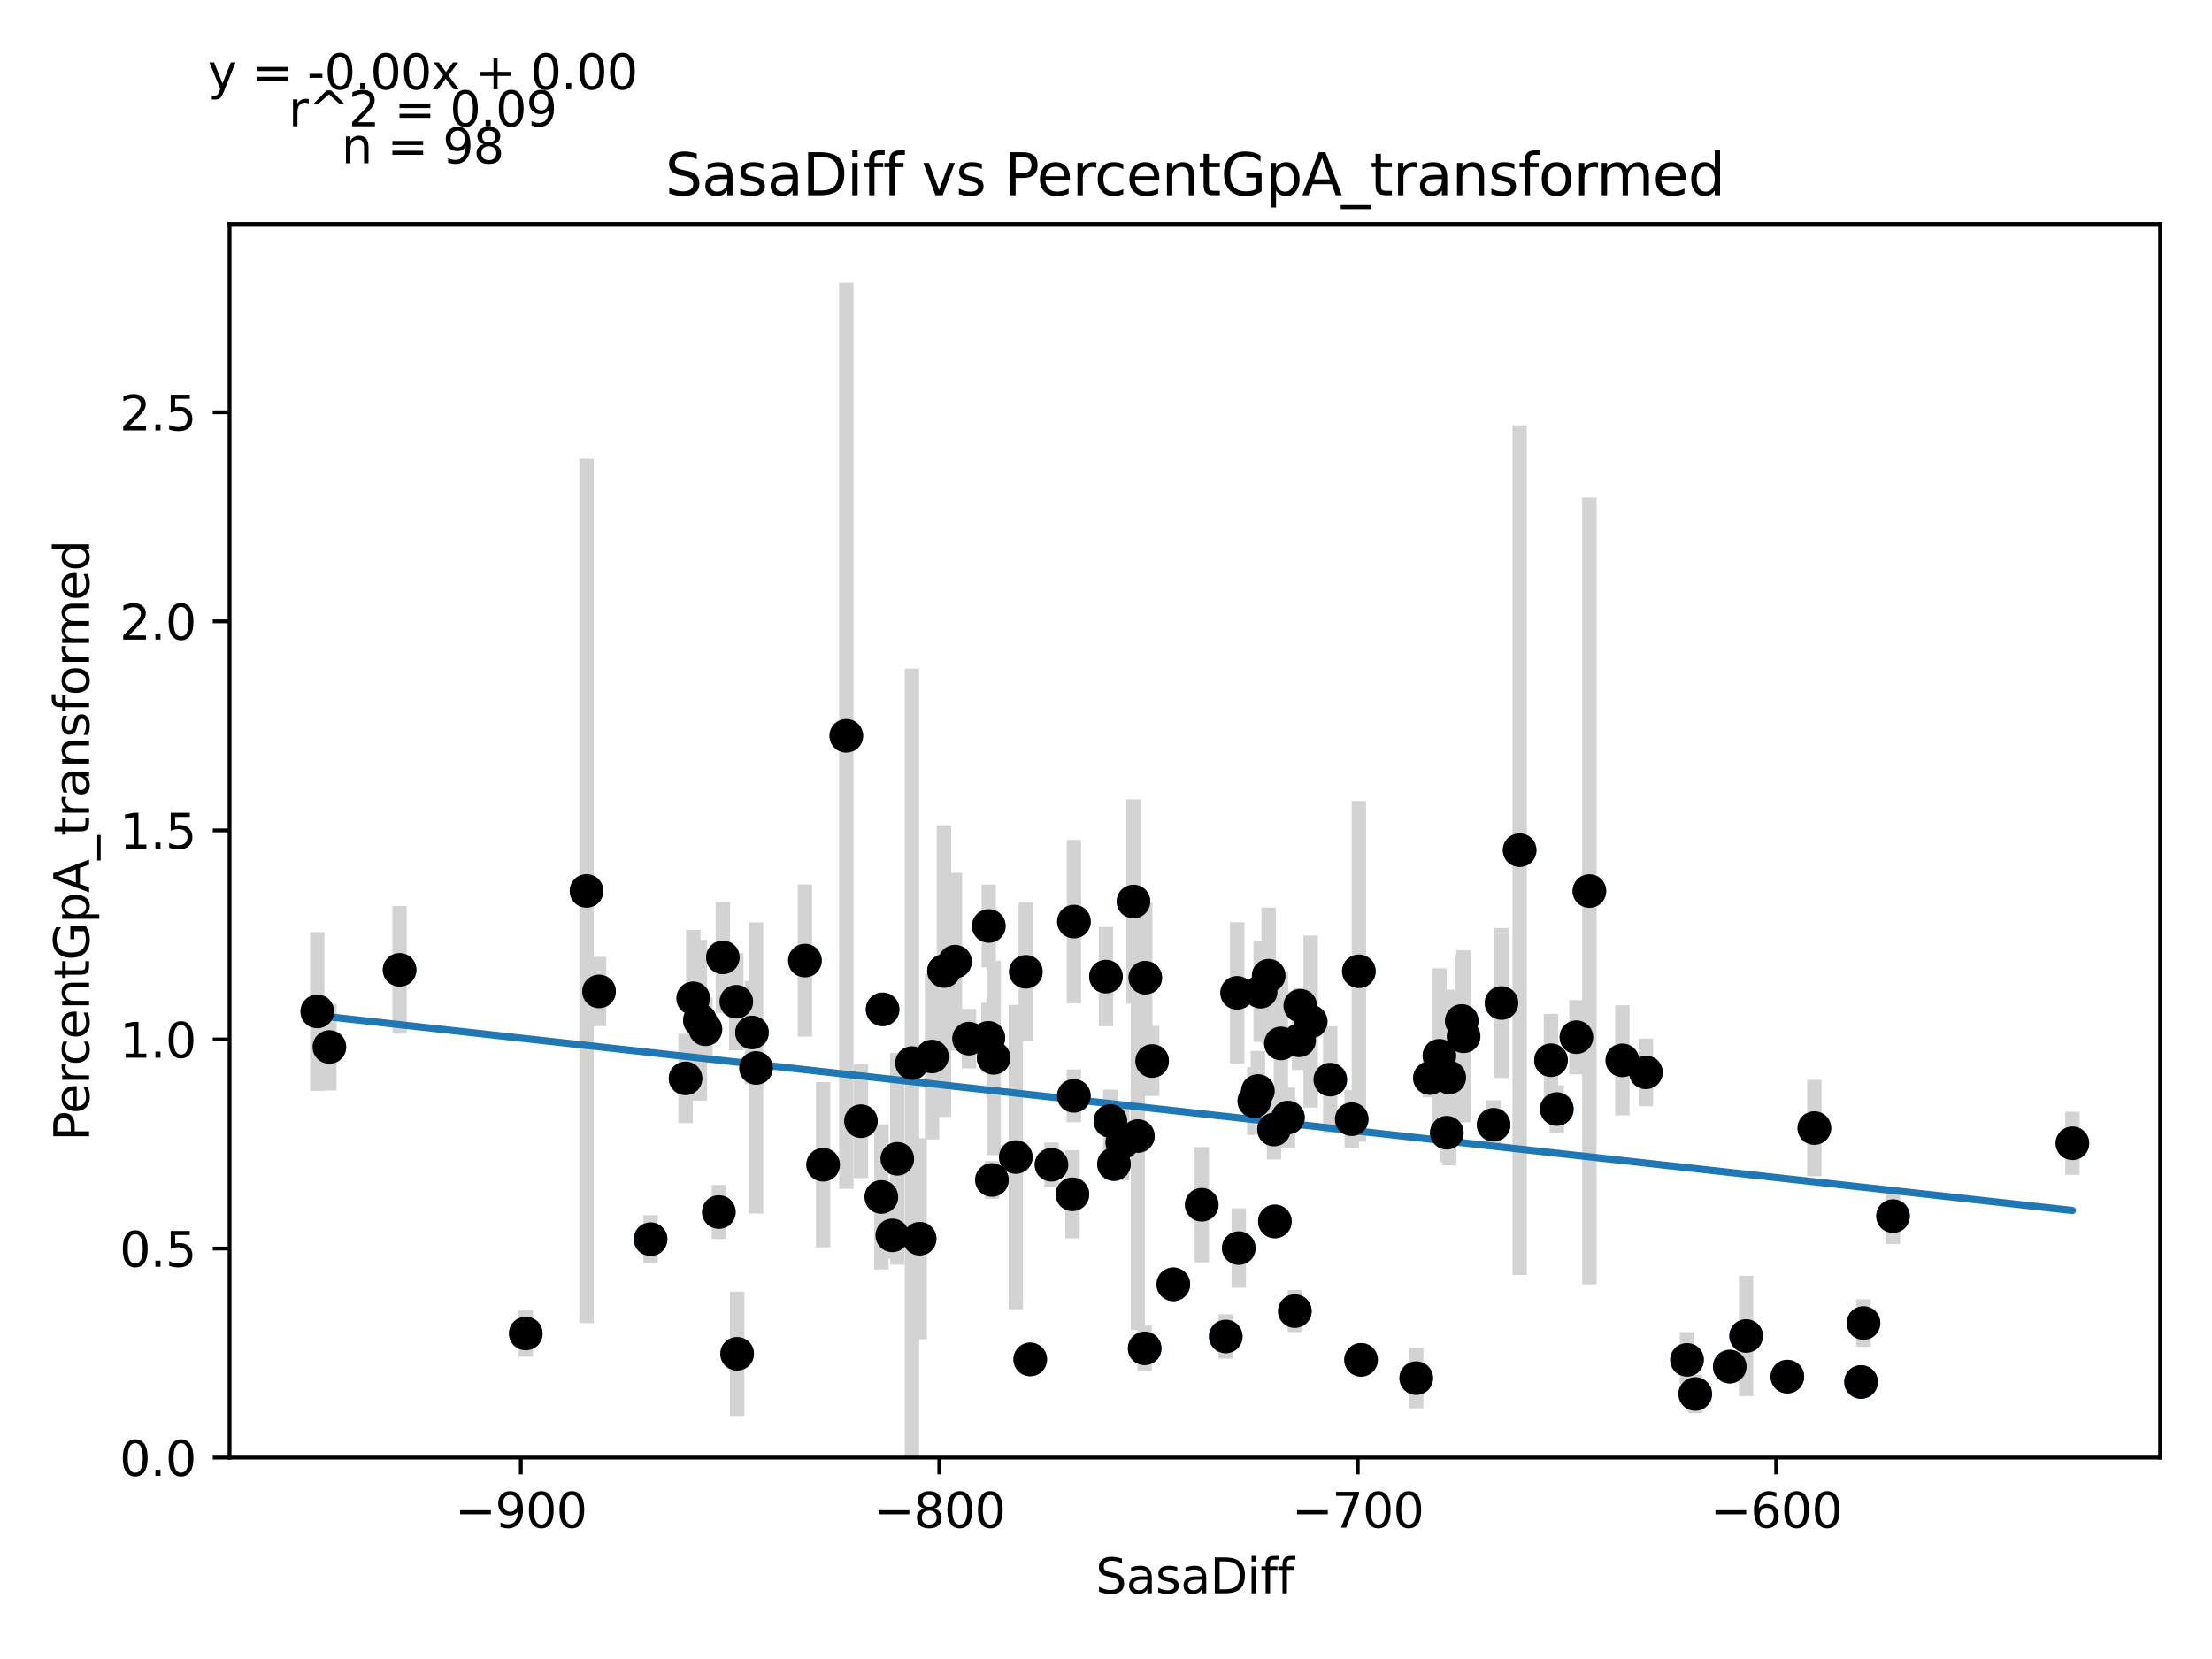 <?xml version="1.0" encoding="utf-8" standalone="no"?>
<!DOCTYPE svg PUBLIC "-//W3C//DTD SVG 1.1//EN"
  "http://www.w3.org/Graphics/SVG/1.1/DTD/svg11.dtd">
<svg xmlns:xlink="http://www.w3.org/1999/xlink" width="460.8pt" height="345.6pt" viewBox="0 0 460.8 345.6" xmlns="http://www.w3.org/2000/svg" version="1.1">
 <defs>
  <style type="text/css">*{stroke-linejoin: round; stroke-linecap: butt}</style>
 </defs>
 <g id="figure_1">
  <g id="patch_1">
   <path d="M 0 345.6 
L 460.8 345.6 
L 460.8 0 
L 0 0 
z
" style="fill: #ffffff"/>
  </g>
  <g id="axes_1">
   <g id="patch_2">
    <path d="M 47.821 303.64 
L 450 303.64 
L 450 46.676 
L 47.821 46.676 
z
" style="fill: #ffffff"/>
   </g>
   <g id="PathCollection_1">
    <defs>
     <path id="me687dbbeec" d="M 0 3 
C 0.796 3 1.559 2.684 2.121 2.121 
C 2.684 1.559 3 0.796 3 0 
C 3 -0.796 2.684 -1.559 2.121 -2.121 
C 1.559 -2.684 0.796 -3 0 -3 
C -0.796 -3 -1.559 -2.684 -2.121 -2.121 
C -2.684 -1.559 -3 -0.796 -3 0 
C -3 0.796 -2.684 1.559 -2.121 2.121 
C -1.559 2.684 -0.796 3 0 3 
z
" style="stroke: #1f77b4"/>
    </defs>
    <g clip-path="url(#p9072c60724)">
     <use xlink:href="#me687dbbeec" x="146.952" y="214.418" style="fill: #1f77b4; stroke: #1f77b4"/>
     <use xlink:href="#me687dbbeec" x="206.638" y="245.809" style="fill: #1f77b4; stroke: #1f77b4"/>
     <use xlink:href="#me687dbbeec" x="83.24" y="202.037" style="fill: #1f77b4; stroke: #1f77b4"/>
     <use xlink:href="#me687dbbeec" x="201.861" y="216.366" style="fill: #1f77b4; stroke: #1f77b4"/>
     <use xlink:href="#me687dbbeec" x="150.579" y="199.445" style="fill: #1f77b4; stroke: #1f77b4"/>
     <use xlink:href="#me687dbbeec" x="194.146" y="220.093" style="fill: #1f77b4; stroke: #1f77b4"/>
     <use xlink:href="#me687dbbeec" x="124.785" y="206.528" style="fill: #1f77b4; stroke: #1f77b4"/>
     <use xlink:href="#me687dbbeec" x="223.723" y="191.98" style="fill: #1f77b4; stroke: #1f77b4"/>
     <use xlink:href="#me687dbbeec" x="265.399" y="235.3" style="fill: #1f77b4; stroke: #1f77b4"/>
     <use xlink:href="#me687dbbeec" x="214.614" y="283.19" style="fill: #1f77b4; stroke: #1f77b4"/>
     <use xlink:href="#me687dbbeec" x="223.409" y="248.798" style="fill: #1f77b4; stroke: #1f77b4"/>
     <use xlink:href="#me687dbbeec" x="262.043" y="227.28" style="fill: #1f77b4; stroke: #1f77b4"/>
     <use xlink:href="#me687dbbeec" x="268.302" y="232.802" style="fill: #1f77b4; stroke: #1f77b4"/>
     <use xlink:href="#me687dbbeec" x="157.5" y="222.48" style="fill: #1f77b4; stroke: #1f77b4"/>
     <use xlink:href="#me687dbbeec" x="257.719" y="206.831" style="fill: #1f77b4; stroke: #1f77b4"/>
     <use xlink:href="#me687dbbeec" x="149.75" y="252.489" style="fill: #1f77b4; stroke: #1f77b4"/>
     <use xlink:href="#me687dbbeec" x="189.979" y="221.456" style="fill: #1f77b4; stroke: #1f77b4"/>
     <use xlink:href="#me687dbbeec" x="238.577" y="203.665" style="fill: #1f77b4; stroke: #1f77b4"/>
     <use xlink:href="#me687dbbeec" x="109.53" y="277.794" style="fill: #1f77b4; stroke: #1f77b4"/>
     <use xlink:href="#me687dbbeec" x="273.035" y="212.819" style="fill: #1f77b4; stroke: #1f77b4"/>
     <use xlink:href="#me687dbbeec" x="211.606" y="241.035" style="fill: #1f77b4; stroke: #1f77b4"/>
     <use xlink:href="#me687dbbeec" x="328.397" y="216.063" style="fill: #1f77b4; stroke: #1f77b4"/>
     <use xlink:href="#me687dbbeec" x="269.74" y="273.13" style="fill: #1f77b4; stroke: #1f77b4"/>
     <use xlink:href="#me687dbbeec" x="196.639" y="202.289" style="fill: #1f77b4; stroke: #1f77b4"/>
     <use xlink:href="#me687dbbeec" x="122.187" y="185.599" style="fill: #1f77b4; stroke: #1f77b4"/>
     <use xlink:href="#me687dbbeec" x="68.613" y="218.108" style="fill: #1f77b4; stroke: #1f77b4"/>
     <use xlink:href="#me687dbbeec" x="283.53" y="283.278" style="fill: #1f77b4; stroke: #1f77b4"/>
     <use xlink:href="#me687dbbeec" x="156.646" y="215.085" style="fill: #1f77b4; stroke: #1f77b4"/>
     <use xlink:href="#me687dbbeec" x="236.127" y="187.802" style="fill: #1f77b4; stroke: #1f77b4"/>
     <use xlink:href="#me687dbbeec" x="183.86" y="210.267" style="fill: #1f77b4; stroke: #1f77b4"/>
     <use xlink:href="#me687dbbeec" x="135.524" y="258.137" style="fill: #1f77b4; stroke: #1f77b4"/>
     <use xlink:href="#me687dbbeec" x="316.568" y="177.108" style="fill: #1f77b4; stroke: #1f77b4"/>
     <use xlink:href="#me687dbbeec" x="171.473" y="242.643" style="fill: #1f77b4; stroke: #1f77b4"/>
     <use xlink:href="#me687dbbeec" x="183.607" y="249.349" style="fill: #1f77b4; stroke: #1f77b4"/>
     <use xlink:href="#me687dbbeec" x="258.059" y="260.005" style="fill: #1f77b4; stroke: #1f77b4"/>
     <use xlink:href="#me687dbbeec" x="142.82" y="224.649" style="fill: #1f77b4; stroke: #1f77b4"/>
     <use xlink:href="#me687dbbeec" x="262.618" y="206.591" style="fill: #1f77b4; stroke: #1f77b4"/>
     <use xlink:href="#me687dbbeec" x="377.961" y="234.999" style="fill: #1f77b4; stroke: #1f77b4"/>
     <use xlink:href="#me687dbbeec" x="237.034" y="236.657" style="fill: #1f77b4; stroke: #1f77b4"/>
     <use xlink:href="#me687dbbeec" x="223.705" y="228.29" style="fill: #1f77b4; stroke: #1f77b4"/>
     <use xlink:href="#me687dbbeec" x="331.099" y="185.626" style="fill: #1f77b4; stroke: #1f77b4"/>
     <use xlink:href="#me687dbbeec" x="66.102" y="210.708" style="fill: #1f77b4; stroke: #1f77b4"/>
     <use xlink:href="#me687dbbeec" x="372.339" y="286.778" style="fill: #1f77b4; stroke: #1f77b4"/>
     <use xlink:href="#me687dbbeec" x="185.882" y="257.353" style="fill: #1f77b4; stroke: #1f77b4"/>
     <use xlink:href="#me687dbbeec" x="337.968" y="220.888" style="fill: #1f77b4; stroke: #1f77b4"/>
     <use xlink:href="#me687dbbeec" x="312.793" y="208.944" style="fill: #1f77b4; stroke: #1f77b4"/>
     <use xlink:href="#me687dbbeec" x="233.782" y="238.004" style="fill: #1f77b4; stroke: #1f77b4"/>
     <use xlink:href="#me687dbbeec" x="238.455" y="280.893" style="fill: #1f77b4; stroke: #1f77b4"/>
     <use xlink:href="#me687dbbeec" x="281.586" y="233.152" style="fill: #1f77b4; stroke: #1f77b4"/>
     <use xlink:href="#me687dbbeec" x="261.302" y="229.379" style="fill: #1f77b4; stroke: #1f77b4"/>
     <use xlink:href="#me687dbbeec" x="342.867" y="223.396" style="fill: #1f77b4; stroke: #1f77b4"/>
     <use xlink:href="#me687dbbeec" x="304.887" y="215.879" style="fill: #1f77b4; stroke: #1f77b4"/>
     <use xlink:href="#me687dbbeec" x="167.681" y="200.101" style="fill: #1f77b4; stroke: #1f77b4"/>
     <use xlink:href="#me687dbbeec" x="153.385" y="208.679" style="fill: #1f77b4; stroke: #1f77b4"/>
     <use xlink:href="#me687dbbeec" x="270.629" y="216.717" style="fill: #1f77b4; stroke: #1f77b4"/>
     <use xlink:href="#me687dbbeec" x="219.042" y="242.64" style="fill: #1f77b4; stroke: #1f77b4"/>
     <use xlink:href="#me687dbbeec" x="324.308" y="231.036" style="fill: #1f77b4; stroke: #1f77b4"/>
     <use xlink:href="#me687dbbeec" x="264.292" y="203.252" style="fill: #1f77b4; stroke: #1f77b4"/>
     <use xlink:href="#me687dbbeec" x="363.753" y="278.312" style="fill: #1f77b4; stroke: #1f77b4"/>
     <use xlink:href="#me687dbbeec" x="250.345" y="250.972" style="fill: #1f77b4; stroke: #1f77b4"/>
     <use xlink:href="#me687dbbeec" x="144.416" y="207.968" style="fill: #1f77b4; stroke: #1f77b4"/>
     <use xlink:href="#me687dbbeec" x="265.582" y="254.448" style="fill: #1f77b4; stroke: #1f77b4"/>
     <use xlink:href="#me687dbbeec" x="186.928" y="241.398" style="fill: #1f77b4; stroke: #1f77b4"/>
     <use xlink:href="#me687dbbeec" x="353.153" y="290.395" style="fill: #1f77b4; stroke: #1f77b4"/>
     <use xlink:href="#me687dbbeec" x="351.436" y="283.285" style="fill: #1f77b4; stroke: #1f77b4"/>
     <use xlink:href="#me687dbbeec" x="301.4" y="235.964" style="fill: #1f77b4; stroke: #1f77b4"/>
     <use xlink:href="#me687dbbeec" x="240.006" y="221.027" style="fill: #1f77b4; stroke: #1f77b4"/>
     <use xlink:href="#me687dbbeec" x="205.984" y="192.901" style="fill: #1f77b4; stroke: #1f77b4"/>
     <use xlink:href="#me687dbbeec" x="232.065" y="242.502" style="fill: #1f77b4; stroke: #1f77b4"/>
     <use xlink:href="#me687dbbeec" x="198.94" y="200.328" style="fill: #1f77b4; stroke: #1f77b4"/>
     <use xlink:href="#me687dbbeec" x="231.324" y="233.531" style="fill: #1f77b4; stroke: #1f77b4"/>
     <use xlink:href="#me687dbbeec" x="176.302" y="153.282" style="fill: #1f77b4; stroke: #1f77b4"/>
     <use xlink:href="#me687dbbeec" x="360.344" y="284.688" style="fill: #1f77b4; stroke: #1f77b4"/>
     <use xlink:href="#me687dbbeec" x="145.802" y="212.542" style="fill: #1f77b4; stroke: #1f77b4"/>
     <use xlink:href="#me687dbbeec" x="191.575" y="258.045" style="fill: #1f77b4; stroke: #1f77b4"/>
     <use xlink:href="#me687dbbeec" x="179.345" y="233.567" style="fill: #1f77b4; stroke: #1f77b4"/>
     <use xlink:href="#me687dbbeec" x="255.348" y="278.414" style="fill: #1f77b4; stroke: #1f77b4"/>
     <use xlink:href="#me687dbbeec" x="270.873" y="209.511" style="fill: #1f77b4; stroke: #1f77b4"/>
     <use xlink:href="#me687dbbeec" x="388.204" y="275.611" style="fill: #1f77b4; stroke: #1f77b4"/>
     <use xlink:href="#me687dbbeec" x="266.837" y="217.362" style="fill: #1f77b4; stroke: #1f77b4"/>
     <use xlink:href="#me687dbbeec" x="277.114" y="224.912" style="fill: #1f77b4; stroke: #1f77b4"/>
     <use xlink:href="#me687dbbeec" x="206.995" y="220.379" style="fill: #1f77b4; stroke: #1f77b4"/>
     <use xlink:href="#me687dbbeec" x="205.888" y="216.195" style="fill: #1f77b4; stroke: #1f77b4"/>
     <use xlink:href="#me687dbbeec" x="153.56" y="282.021" style="fill: #1f77b4; stroke: #1f77b4"/>
     <use xlink:href="#me687dbbeec" x="230.391" y="203.444" style="fill: #1f77b4; stroke: #1f77b4"/>
     <use xlink:href="#me687dbbeec" x="283.077" y="202.341" style="fill: #1f77b4; stroke: #1f77b4"/>
     <use xlink:href="#me687dbbeec" x="431.719" y="238.168" style="fill: #1f77b4; stroke: #1f77b4"/>
     <use xlink:href="#me687dbbeec" x="394.349" y="253.332" style="fill: #1f77b4; stroke: #1f77b4"/>
     <use xlink:href="#me687dbbeec" x="387.69" y="287.896" style="fill: #1f77b4; stroke: #1f77b4"/>
     <use xlink:href="#me687dbbeec" x="311.146" y="234.3" style="fill: #1f77b4; stroke: #1f77b4"/>
     <use xlink:href="#me687dbbeec" x="299.857" y="219.936" style="fill: #1f77b4; stroke: #1f77b4"/>
     <use xlink:href="#me687dbbeec" x="301.906" y="224.458" style="fill: #1f77b4; stroke: #1f77b4"/>
     <use xlink:href="#me687dbbeec" x="244.426" y="267.549" style="fill: #1f77b4; stroke: #1f77b4"/>
     <use xlink:href="#me687dbbeec" x="297.878" y="224.581" style="fill: #1f77b4; stroke: #1f77b4"/>
     <use xlink:href="#me687dbbeec" x="213.698" y="202.446" style="fill: #1f77b4; stroke: #1f77b4"/>
     <use xlink:href="#me687dbbeec" x="295.028" y="287.092" style="fill: #1f77b4; stroke: #1f77b4"/>
     <use xlink:href="#me687dbbeec" x="304.503" y="212.685" style="fill: #1f77b4; stroke: #1f77b4"/>
     <use xlink:href="#me687dbbeec" x="323.097" y="220.867" style="fill: #1f77b4; stroke: #1f77b4"/>
    </g>
   </g>
   <g id="matplotlib.axis_1">
    <g id="xtick_1">
     <g id="line2d_1">
      <defs>
       <path id="m30f9926526" d="M 0 0 
L 0 3.5 
" style="stroke: #000000; stroke-width: 0.8"/>
      </defs>
      <g>
       <use xlink:href="#m30f9926526" x="108.502" y="303.64" style="stroke: #000000; stroke-width: 0.8"/>
      </g>
     </g>
     <g id="text_1">
      <!-- −900 -->
      <g transform="translate(94.768 318.238)scale(0.1 -0.1)">
       <defs>
        <path id="DejaVuSans-2212" d="M 678 2272 
L 4684 2272 
L 4684 1741 
L 678 1741 
L 678 2272 
z
" transform="scale(0.016)"/>
        <path id="DejaVuSans-39" d="M 703 97 
L 703 672 
Q 941 559 1184 500 
Q 1428 441 1663 441 
Q 2288 441 2617 861 
Q 2947 1281 2994 2138 
Q 2813 1869 2534 1725 
Q 2256 1581 1919 1581 
Q 1219 1581 811 2004 
Q 403 2428 403 3163 
Q 403 3881 828 4315 
Q 1253 4750 1959 4750 
Q 2769 4750 3195 4129 
Q 3622 3509 3622 2328 
Q 3622 1225 3098 567 
Q 2575 -91 1691 -91 
Q 1453 -91 1209 -44 
Q 966 3 703 97 
z
M 1959 2075 
Q 2384 2075 2632 2365 
Q 2881 2656 2881 3163 
Q 2881 3666 2632 3958 
Q 2384 4250 1959 4250 
Q 1534 4250 1286 3958 
Q 1038 3666 1038 3163 
Q 1038 2656 1286 2365 
Q 1534 2075 1959 2075 
z
" transform="scale(0.016)"/>
        <path id="DejaVuSans-30" d="M 2034 4250 
Q 1547 4250 1301 3770 
Q 1056 3291 1056 2328 
Q 1056 1369 1301 889 
Q 1547 409 2034 409 
Q 2525 409 2770 889 
Q 3016 1369 3016 2328 
Q 3016 3291 2770 3770 
Q 2525 4250 2034 4250 
z
M 2034 4750 
Q 2819 4750 3233 4129 
Q 3647 3509 3647 2328 
Q 3647 1150 3233 529 
Q 2819 -91 2034 -91 
Q 1250 -91 836 529 
Q 422 1150 422 2328 
Q 422 3509 836 4129 
Q 1250 4750 2034 4750 
z
" transform="scale(0.016)"/>
       </defs>
       <use xlink:href="#DejaVuSans-2212"/>
       <use xlink:href="#DejaVuSans-39" x="83.789"/>
       <use xlink:href="#DejaVuSans-30" x="147.412"/>
       <use xlink:href="#DejaVuSans-30" x="211.035"/>
      </g>
     </g>
    </g>
    <g id="xtick_2">
     <g id="line2d_2">
      <g>
       <use xlink:href="#m30f9926526" x="195.672" y="303.64" style="stroke: #000000; stroke-width: 0.8"/>
      </g>
     </g>
     <g id="text_2">
      <!-- −800 -->
      <g transform="translate(181.938 318.238)scale(0.1 -0.1)">
       <defs>
        <path id="DejaVuSans-38" d="M 2034 2216 
Q 1584 2216 1326 1975 
Q 1069 1734 1069 1313 
Q 1069 891 1326 650 
Q 1584 409 2034 409 
Q 2484 409 2743 651 
Q 3003 894 3003 1313 
Q 3003 1734 2745 1975 
Q 2488 2216 2034 2216 
z
M 1403 2484 
Q 997 2584 770 2862 
Q 544 3141 544 3541 
Q 544 4100 942 4425 
Q 1341 4750 2034 4750 
Q 2731 4750 3128 4425 
Q 3525 4100 3525 3541 
Q 3525 3141 3298 2862 
Q 3072 2584 2669 2484 
Q 3125 2378 3379 2068 
Q 3634 1759 3634 1313 
Q 3634 634 3220 271 
Q 2806 -91 2034 -91 
Q 1263 -91 848 271 
Q 434 634 434 1313 
Q 434 1759 690 2068 
Q 947 2378 1403 2484 
z
M 1172 3481 
Q 1172 3119 1398 2916 
Q 1625 2713 2034 2713 
Q 2441 2713 2670 2916 
Q 2900 3119 2900 3481 
Q 2900 3844 2670 4047 
Q 2441 4250 2034 4250 
Q 1625 4250 1398 4047 
Q 1172 3844 1172 3481 
z
" transform="scale(0.016)"/>
       </defs>
       <use xlink:href="#DejaVuSans-2212"/>
       <use xlink:href="#DejaVuSans-38" x="83.789"/>
       <use xlink:href="#DejaVuSans-30" x="147.412"/>
       <use xlink:href="#DejaVuSans-30" x="211.035"/>
      </g>
     </g>
    </g>
    <g id="xtick_3">
     <g id="line2d_3">
      <g>
       <use xlink:href="#m30f9926526" x="282.842" y="303.64" style="stroke: #000000; stroke-width: 0.8"/>
      </g>
     </g>
     <g id="text_3">
      <!-- −700 -->
      <g transform="translate(269.108 318.238)scale(0.1 -0.1)">
       <defs>
        <path id="DejaVuSans-37" d="M 525 4666 
L 3525 4666 
L 3525 4397 
L 1831 0 
L 1172 0 
L 2766 4134 
L 525 4134 
L 525 4666 
z
" transform="scale(0.016)"/>
       </defs>
       <use xlink:href="#DejaVuSans-2212"/>
       <use xlink:href="#DejaVuSans-37" x="83.789"/>
       <use xlink:href="#DejaVuSans-30" x="147.412"/>
       <use xlink:href="#DejaVuSans-30" x="211.035"/>
      </g>
     </g>
    </g>
    <g id="xtick_4">
     <g id="line2d_4">
      <g>
       <use xlink:href="#m30f9926526" x="370.012" y="303.64" style="stroke: #000000; stroke-width: 0.8"/>
      </g>
     </g>
     <g id="text_4">
      <!-- −600 -->
      <g transform="translate(356.278 318.238)scale(0.1 -0.1)">
       <defs>
        <path id="DejaVuSans-36" d="M 2113 2584 
Q 1688 2584 1439 2293 
Q 1191 2003 1191 1497 
Q 1191 994 1439 701 
Q 1688 409 2113 409 
Q 2538 409 2786 701 
Q 3034 994 3034 1497 
Q 3034 2003 2786 2293 
Q 2538 2584 2113 2584 
z
M 3366 4563 
L 3366 3988 
Q 3128 4100 2886 4159 
Q 2644 4219 2406 4219 
Q 1781 4219 1451 3797 
Q 1122 3375 1075 2522 
Q 1259 2794 1537 2939 
Q 1816 3084 2150 3084 
Q 2853 3084 3261 2657 
Q 3669 2231 3669 1497 
Q 3669 778 3244 343 
Q 2819 -91 2113 -91 
Q 1303 -91 875 529 
Q 447 1150 447 2328 
Q 447 3434 972 4092 
Q 1497 4750 2381 4750 
Q 2619 4750 2861 4703 
Q 3103 4656 3366 4563 
z
" transform="scale(0.016)"/>
       </defs>
       <use xlink:href="#DejaVuSans-2212"/>
       <use xlink:href="#DejaVuSans-36" x="83.789"/>
       <use xlink:href="#DejaVuSans-30" x="147.412"/>
       <use xlink:href="#DejaVuSans-30" x="211.035"/>
      </g>
     </g>
    </g>
    <g id="text_5">
     <!-- SasaDiff -->
     <g transform="translate(228.244 331.917)scale(0.1 -0.1)">
      <defs>
       <path id="DejaVuSans-53" d="M 3425 4513 
L 3425 3897 
Q 3066 4069 2747 4153 
Q 2428 4238 2131 4238 
Q 1616 4238 1336 4038 
Q 1056 3838 1056 3469 
Q 1056 3159 1242 3001 
Q 1428 2844 1947 2747 
L 2328 2669 
Q 3034 2534 3370 2195 
Q 3706 1856 3706 1288 
Q 3706 609 3251 259 
Q 2797 -91 1919 -91 
Q 1588 -91 1214 -16 
Q 841 59 441 206 
L 441 856 
Q 825 641 1194 531 
Q 1563 422 1919 422 
Q 2459 422 2753 634 
Q 3047 847 3047 1241 
Q 3047 1584 2836 1778 
Q 2625 1972 2144 2069 
L 1759 2144 
Q 1053 2284 737 2584 
Q 422 2884 422 3419 
Q 422 4038 858 4394 
Q 1294 4750 2059 4750 
Q 2388 4750 2728 4690 
Q 3069 4631 3425 4513 
z
" transform="scale(0.016)"/>
       <path id="DejaVuSans-61" d="M 2194 1759 
Q 1497 1759 1228 1600 
Q 959 1441 959 1056 
Q 959 750 1161 570 
Q 1363 391 1709 391 
Q 2188 391 2477 730 
Q 2766 1069 2766 1631 
L 2766 1759 
L 2194 1759 
z
M 3341 1997 
L 3341 0 
L 2766 0 
L 2766 531 
Q 2569 213 2275 61 
Q 1981 -91 1556 -91 
Q 1019 -91 701 211 
Q 384 513 384 1019 
Q 384 1609 779 1909 
Q 1175 2209 1959 2209 
L 2766 2209 
L 2766 2266 
Q 2766 2663 2505 2880 
Q 2244 3097 1772 3097 
Q 1472 3097 1187 3025 
Q 903 2953 641 2809 
L 641 3341 
Q 956 3463 1253 3523 
Q 1550 3584 1831 3584 
Q 2591 3584 2966 3190 
Q 3341 2797 3341 1997 
z
" transform="scale(0.016)"/>
       <path id="DejaVuSans-73" d="M 2834 3397 
L 2834 2853 
Q 2591 2978 2328 3040 
Q 2066 3103 1784 3103 
Q 1356 3103 1142 2972 
Q 928 2841 928 2578 
Q 928 2378 1081 2264 
Q 1234 2150 1697 2047 
L 1894 2003 
Q 2506 1872 2764 1633 
Q 3022 1394 3022 966 
Q 3022 478 2636 193 
Q 2250 -91 1575 -91 
Q 1294 -91 989 -36 
Q 684 19 347 128 
L 347 722 
Q 666 556 975 473 
Q 1284 391 1588 391 
Q 1994 391 2212 530 
Q 2431 669 2431 922 
Q 2431 1156 2273 1281 
Q 2116 1406 1581 1522 
L 1381 1569 
Q 847 1681 609 1914 
Q 372 2147 372 2553 
Q 372 3047 722 3315 
Q 1072 3584 1716 3584 
Q 2034 3584 2315 3537 
Q 2597 3491 2834 3397 
z
" transform="scale(0.016)"/>
       <path id="DejaVuSans-44" d="M 1259 4147 
L 1259 519 
L 2022 519 
Q 2988 519 3436 956 
Q 3884 1394 3884 2338 
Q 3884 3275 3436 3711 
Q 2988 4147 2022 4147 
L 1259 4147 
z
M 628 4666 
L 1925 4666 
Q 3281 4666 3915 4102 
Q 4550 3538 4550 2338 
Q 4550 1131 3912 565 
Q 3275 0 1925 0 
L 628 0 
L 628 4666 
z
" transform="scale(0.016)"/>
       <path id="DejaVuSans-69" d="M 603 3500 
L 1178 3500 
L 1178 0 
L 603 0 
L 603 3500 
z
M 603 4863 
L 1178 4863 
L 1178 4134 
L 603 4134 
L 603 4863 
z
" transform="scale(0.016)"/>
       <path id="DejaVuSans-66" d="M 2375 4863 
L 2375 4384 
L 1825 4384 
Q 1516 4384 1395 4259 
Q 1275 4134 1275 3809 
L 1275 3500 
L 2222 3500 
L 2222 3053 
L 1275 3053 
L 1275 0 
L 697 0 
L 697 3053 
L 147 3053 
L 147 3500 
L 697 3500 
L 697 3744 
Q 697 4328 969 4595 
Q 1241 4863 1831 4863 
L 2375 4863 
z
" transform="scale(0.016)"/>
      </defs>
      <use xlink:href="#DejaVuSans-53"/>
      <use xlink:href="#DejaVuSans-61" x="63.477"/>
      <use xlink:href="#DejaVuSans-73" x="124.756"/>
      <use xlink:href="#DejaVuSans-61" x="176.855"/>
      <use xlink:href="#DejaVuSans-44" x="238.135"/>
      <use xlink:href="#DejaVuSans-69" x="315.137"/>
      <use xlink:href="#DejaVuSans-66" x="342.92"/>
      <use xlink:href="#DejaVuSans-66" x="378.125"/>
     </g>
    </g>
   </g>
   <g id="matplotlib.axis_2">
    <g id="ytick_1">
     <g id="line2d_5">
      <defs>
       <path id="ma7b146f1bd" d="M 0 0 
L -3.5 0 
" style="stroke: #000000; stroke-width: 0.8"/>
      </defs>
      <g>
       <use xlink:href="#ma7b146f1bd" x="47.821" y="303.64" style="stroke: #000000; stroke-width: 0.8"/>
      </g>
     </g>
     <g id="text_6">
      <!-- 0.0 -->
      <g transform="translate(24.918 307.439)scale(0.1 -0.1)">
       <defs>
        <path id="DejaVuSans-2e" d="M 684 794 
L 1344 794 
L 1344 0 
L 684 0 
L 684 794 
z
" transform="scale(0.016)"/>
       </defs>
       <use xlink:href="#DejaVuSans-30"/>
       <use xlink:href="#DejaVuSans-2e" x="63.623"/>
       <use xlink:href="#DejaVuSans-30" x="95.41"/>
      </g>
     </g>
    </g>
    <g id="ytick_2">
     <g id="line2d_6">
      <g>
       <use xlink:href="#ma7b146f1bd" x="47.821" y="260.089" style="stroke: #000000; stroke-width: 0.8"/>
      </g>
     </g>
     <g id="text_7">
      <!-- 0.5 -->
      <g transform="translate(24.918 263.888)scale(0.1 -0.1)">
       <defs>
        <path id="DejaVuSans-35" d="M 691 4666 
L 3169 4666 
L 3169 4134 
L 1269 4134 
L 1269 2991 
Q 1406 3038 1543 3061 
Q 1681 3084 1819 3084 
Q 2600 3084 3056 2656 
Q 3513 2228 3513 1497 
Q 3513 744 3044 326 
Q 2575 -91 1722 -91 
Q 1428 -91 1123 -41 
Q 819 9 494 109 
L 494 744 
Q 775 591 1075 516 
Q 1375 441 1709 441 
Q 2250 441 2565 725 
Q 2881 1009 2881 1497 
Q 2881 1984 2565 2268 
Q 2250 2553 1709 2553 
Q 1456 2553 1204 2497 
Q 953 2441 691 2322 
L 691 4666 
z
" transform="scale(0.016)"/>
       </defs>
       <use xlink:href="#DejaVuSans-30"/>
       <use xlink:href="#DejaVuSans-2e" x="63.623"/>
       <use xlink:href="#DejaVuSans-35" x="95.41"/>
      </g>
     </g>
    </g>
    <g id="ytick_3">
     <g id="line2d_7">
      <g>
       <use xlink:href="#ma7b146f1bd" x="47.821" y="216.537" style="stroke: #000000; stroke-width: 0.8"/>
      </g>
     </g>
     <g id="text_8">
      <!-- 1.0 -->
      <g transform="translate(24.918 220.337)scale(0.1 -0.1)">
       <defs>
        <path id="DejaVuSans-31" d="M 794 531 
L 1825 531 
L 1825 4091 
L 703 3866 
L 703 4441 
L 1819 4666 
L 2450 4666 
L 2450 531 
L 3481 531 
L 3481 0 
L 794 0 
L 794 531 
z
" transform="scale(0.016)"/>
       </defs>
       <use xlink:href="#DejaVuSans-31"/>
       <use xlink:href="#DejaVuSans-2e" x="63.623"/>
       <use xlink:href="#DejaVuSans-30" x="95.41"/>
      </g>
     </g>
    </g>
    <g id="ytick_4">
     <g id="line2d_8">
      <g>
       <use xlink:href="#ma7b146f1bd" x="47.821" y="172.986" style="stroke: #000000; stroke-width: 0.8"/>
      </g>
     </g>
     <g id="text_9">
      <!-- 1.5 -->
      <g transform="translate(24.918 176.785)scale(0.1 -0.1)">
       <use xlink:href="#DejaVuSans-31"/>
       <use xlink:href="#DejaVuSans-2e" x="63.623"/>
       <use xlink:href="#DejaVuSans-35" x="95.41"/>
      </g>
     </g>
    </g>
    <g id="ytick_5">
     <g id="line2d_9">
      <g>
       <use xlink:href="#ma7b146f1bd" x="47.821" y="129.435" style="stroke: #000000; stroke-width: 0.8"/>
      </g>
     </g>
     <g id="text_10">
      <!-- 2.0 -->
      <g transform="translate(24.918 133.234)scale(0.1 -0.1)">
       <defs>
        <path id="DejaVuSans-32" d="M 1228 531 
L 3431 531 
L 3431 0 
L 469 0 
L 469 531 
Q 828 903 1448 1529 
Q 2069 2156 2228 2338 
Q 2531 2678 2651 2914 
Q 2772 3150 2772 3378 
Q 2772 3750 2511 3984 
Q 2250 4219 1831 4219 
Q 1534 4219 1204 4116 
Q 875 4013 500 3803 
L 500 4441 
Q 881 4594 1212 4672 
Q 1544 4750 1819 4750 
Q 2544 4750 2975 4387 
Q 3406 4025 3406 3419 
Q 3406 3131 3298 2873 
Q 3191 2616 2906 2266 
Q 2828 2175 2409 1742 
Q 1991 1309 1228 531 
z
" transform="scale(0.016)"/>
       </defs>
       <use xlink:href="#DejaVuSans-32"/>
       <use xlink:href="#DejaVuSans-2e" x="63.623"/>
       <use xlink:href="#DejaVuSans-30" x="95.41"/>
      </g>
     </g>
    </g>
    <g id="ytick_6">
     <g id="line2d_10">
      <g>
       <use xlink:href="#ma7b146f1bd" x="47.821" y="85.883" style="stroke: #000000; stroke-width: 0.8"/>
      </g>
     </g>
     <g id="text_11">
      <!-- 2.5 -->
      <g transform="translate(24.918 89.682)scale(0.1 -0.1)">
       <use xlink:href="#DejaVuSans-32"/>
       <use xlink:href="#DejaVuSans-2e" x="63.623"/>
       <use xlink:href="#DejaVuSans-35" x="95.41"/>
      </g>
     </g>
    </g>
    <g id="text_12">
     <!-- PercentGpA_transformed -->
     <g transform="translate(18.56 237.696)rotate(-90)scale(0.1 -0.1)">
      <defs>
       <path id="DejaVuSans-50" d="M 1259 4147 
L 1259 2394 
L 2053 2394 
Q 2494 2394 2734 2622 
Q 2975 2850 2975 3272 
Q 2975 3691 2734 3919 
Q 2494 4147 2053 4147 
L 1259 4147 
z
M 628 4666 
L 2053 4666 
Q 2838 4666 3239 4311 
Q 3641 3956 3641 3272 
Q 3641 2581 3239 2228 
Q 2838 1875 2053 1875 
L 1259 1875 
L 1259 0 
L 628 0 
L 628 4666 
z
" transform="scale(0.016)"/>
       <path id="DejaVuSans-65" d="M 3597 1894 
L 3597 1613 
L 953 1613 
Q 991 1019 1311 708 
Q 1631 397 2203 397 
Q 2534 397 2845 478 
Q 3156 559 3463 722 
L 3463 178 
Q 3153 47 2828 -22 
Q 2503 -91 2169 -91 
Q 1331 -91 842 396 
Q 353 884 353 1716 
Q 353 2575 817 3079 
Q 1281 3584 2069 3584 
Q 2775 3584 3186 3129 
Q 3597 2675 3597 1894 
z
M 3022 2063 
Q 3016 2534 2758 2815 
Q 2500 3097 2075 3097 
Q 1594 3097 1305 2825 
Q 1016 2553 972 2059 
L 3022 2063 
z
" transform="scale(0.016)"/>
       <path id="DejaVuSans-72" d="M 2631 2963 
Q 2534 3019 2420 3045 
Q 2306 3072 2169 3072 
Q 1681 3072 1420 2755 
Q 1159 2438 1159 1844 
L 1159 0 
L 581 0 
L 581 3500 
L 1159 3500 
L 1159 2956 
Q 1341 3275 1631 3429 
Q 1922 3584 2338 3584 
Q 2397 3584 2469 3576 
Q 2541 3569 2628 3553 
L 2631 2963 
z
" transform="scale(0.016)"/>
       <path id="DejaVuSans-63" d="M 3122 3366 
L 3122 2828 
Q 2878 2963 2633 3030 
Q 2388 3097 2138 3097 
Q 1578 3097 1268 2742 
Q 959 2388 959 1747 
Q 959 1106 1268 751 
Q 1578 397 2138 397 
Q 2388 397 2633 464 
Q 2878 531 3122 666 
L 3122 134 
Q 2881 22 2623 -34 
Q 2366 -91 2075 -91 
Q 1284 -91 818 406 
Q 353 903 353 1747 
Q 353 2603 823 3093 
Q 1294 3584 2113 3584 
Q 2378 3584 2631 3529 
Q 2884 3475 3122 3366 
z
" transform="scale(0.016)"/>
       <path id="DejaVuSans-6e" d="M 3513 2113 
L 3513 0 
L 2938 0 
L 2938 2094 
Q 2938 2591 2744 2837 
Q 2550 3084 2163 3084 
Q 1697 3084 1428 2787 
Q 1159 2491 1159 1978 
L 1159 0 
L 581 0 
L 581 3500 
L 1159 3500 
L 1159 2956 
Q 1366 3272 1645 3428 
Q 1925 3584 2291 3584 
Q 2894 3584 3203 3211 
Q 3513 2838 3513 2113 
z
" transform="scale(0.016)"/>
       <path id="DejaVuSans-74" d="M 1172 4494 
L 1172 3500 
L 2356 3500 
L 2356 3053 
L 1172 3053 
L 1172 1153 
Q 1172 725 1289 603 
Q 1406 481 1766 481 
L 2356 481 
L 2356 0 
L 1766 0 
Q 1100 0 847 248 
Q 594 497 594 1153 
L 594 3053 
L 172 3053 
L 172 3500 
L 594 3500 
L 594 4494 
L 1172 4494 
z
" transform="scale(0.016)"/>
       <path id="DejaVuSans-47" d="M 3809 666 
L 3809 1919 
L 2778 1919 
L 2778 2438 
L 4434 2438 
L 4434 434 
Q 4069 175 3628 42 
Q 3188 -91 2688 -91 
Q 1594 -91 976 548 
Q 359 1188 359 2328 
Q 359 3472 976 4111 
Q 1594 4750 2688 4750 
Q 3144 4750 3555 4637 
Q 3966 4525 4313 4306 
L 4313 3634 
Q 3963 3931 3569 4081 
Q 3175 4231 2741 4231 
Q 1884 4231 1454 3753 
Q 1025 3275 1025 2328 
Q 1025 1384 1454 906 
Q 1884 428 2741 428 
Q 3075 428 3337 486 
Q 3600 544 3809 666 
z
" transform="scale(0.016)"/>
       <path id="DejaVuSans-70" d="M 1159 525 
L 1159 -1331 
L 581 -1331 
L 581 3500 
L 1159 3500 
L 1159 2969 
Q 1341 3281 1617 3432 
Q 1894 3584 2278 3584 
Q 2916 3584 3314 3078 
Q 3713 2572 3713 1747 
Q 3713 922 3314 415 
Q 2916 -91 2278 -91 
Q 1894 -91 1617 61 
Q 1341 213 1159 525 
z
M 3116 1747 
Q 3116 2381 2855 2742 
Q 2594 3103 2138 3103 
Q 1681 3103 1420 2742 
Q 1159 2381 1159 1747 
Q 1159 1113 1420 752 
Q 1681 391 2138 391 
Q 2594 391 2855 752 
Q 3116 1113 3116 1747 
z
" transform="scale(0.016)"/>
       <path id="DejaVuSans-41" d="M 2188 4044 
L 1331 1722 
L 3047 1722 
L 2188 4044 
z
M 1831 4666 
L 2547 4666 
L 4325 0 
L 3669 0 
L 3244 1197 
L 1141 1197 
L 716 0 
L 50 0 
L 1831 4666 
z
" transform="scale(0.016)"/>
       <path id="DejaVuSans-5f" d="M 3263 -1063 
L 3263 -1509 
L -63 -1509 
L -63 -1063 
L 3263 -1063 
z
" transform="scale(0.016)"/>
       <path id="DejaVuSans-6f" d="M 1959 3097 
Q 1497 3097 1228 2736 
Q 959 2375 959 1747 
Q 959 1119 1226 758 
Q 1494 397 1959 397 
Q 2419 397 2687 759 
Q 2956 1122 2956 1747 
Q 2956 2369 2687 2733 
Q 2419 3097 1959 3097 
z
M 1959 3584 
Q 2709 3584 3137 3096 
Q 3566 2609 3566 1747 
Q 3566 888 3137 398 
Q 2709 -91 1959 -91 
Q 1206 -91 779 398 
Q 353 888 353 1747 
Q 353 2609 779 3096 
Q 1206 3584 1959 3584 
z
" transform="scale(0.016)"/>
       <path id="DejaVuSans-6d" d="M 3328 2828 
Q 3544 3216 3844 3400 
Q 4144 3584 4550 3584 
Q 5097 3584 5394 3201 
Q 5691 2819 5691 2113 
L 5691 0 
L 5113 0 
L 5113 2094 
Q 5113 2597 4934 2840 
Q 4756 3084 4391 3084 
Q 3944 3084 3684 2787 
Q 3425 2491 3425 1978 
L 3425 0 
L 2847 0 
L 2847 2094 
Q 2847 2600 2669 2842 
Q 2491 3084 2119 3084 
Q 1678 3084 1418 2786 
Q 1159 2488 1159 1978 
L 1159 0 
L 581 0 
L 581 3500 
L 1159 3500 
L 1159 2956 
Q 1356 3278 1631 3431 
Q 1906 3584 2284 3584 
Q 2666 3584 2933 3390 
Q 3200 3197 3328 2828 
z
" transform="scale(0.016)"/>
       <path id="DejaVuSans-64" d="M 2906 2969 
L 2906 4863 
L 3481 4863 
L 3481 0 
L 2906 0 
L 2906 525 
Q 2725 213 2448 61 
Q 2172 -91 1784 -91 
Q 1150 -91 751 415 
Q 353 922 353 1747 
Q 353 2572 751 3078 
Q 1150 3584 1784 3584 
Q 2172 3584 2448 3432 
Q 2725 3281 2906 2969 
z
M 947 1747 
Q 947 1113 1208 752 
Q 1469 391 1925 391 
Q 2381 391 2643 752 
Q 2906 1113 2906 1747 
Q 2906 2381 2643 2742 
Q 2381 3103 1925 3103 
Q 1469 3103 1208 2742 
Q 947 2381 947 1747 
z
" transform="scale(0.016)"/>
      </defs>
      <use xlink:href="#DejaVuSans-50"/>
      <use xlink:href="#DejaVuSans-65" x="56.678"/>
      <use xlink:href="#DejaVuSans-72" x="118.201"/>
      <use xlink:href="#DejaVuSans-63" x="157.064"/>
      <use xlink:href="#DejaVuSans-65" x="212.045"/>
      <use xlink:href="#DejaVuSans-6e" x="273.568"/>
      <use xlink:href="#DejaVuSans-74" x="336.947"/>
      <use xlink:href="#DejaVuSans-47" x="376.156"/>
      <use xlink:href="#DejaVuSans-70" x="453.646"/>
      <use xlink:href="#DejaVuSans-41" x="517.123"/>
      <use xlink:href="#DejaVuSans-5f" x="585.531"/>
      <use xlink:href="#DejaVuSans-74" x="635.531"/>
      <use xlink:href="#DejaVuSans-72" x="674.74"/>
      <use xlink:href="#DejaVuSans-61" x="715.854"/>
      <use xlink:href="#DejaVuSans-6e" x="777.133"/>
      <use xlink:href="#DejaVuSans-73" x="840.512"/>
      <use xlink:href="#DejaVuSans-66" x="892.611"/>
      <use xlink:href="#DejaVuSans-6f" x="927.816"/>
      <use xlink:href="#DejaVuSans-72" x="988.998"/>
      <use xlink:href="#DejaVuSans-6d" x="1028.361"/>
      <use xlink:href="#DejaVuSans-65" x="1125.773"/>
      <use xlink:href="#DejaVuSans-64" x="1187.297"/>
     </g>
    </g>
   </g>
   <g id="LineCollection_1">
    <path d="M 146.952 221.046 
L 146.952 207.791 
" clip-path="url(#p9072c60724)" style="fill: none; stroke: #d3d3d3; stroke-width: 3"/>
    <path d="M 206.638 249.737 
L 206.638 241.882 
" clip-path="url(#p9072c60724)" style="fill: none; stroke: #d3d3d3; stroke-width: 3"/>
    <path d="M 83.24 215.353 
L 83.24 188.72 
" clip-path="url(#p9072c60724)" style="fill: none; stroke: #d3d3d3; stroke-width: 3"/>
    <path d="M 201.861 222.568 
L 201.861 210.163 
" clip-path="url(#p9072c60724)" style="fill: none; stroke: #d3d3d3; stroke-width: 3"/>
    <path d="M 150.579 210.991 
L 150.579 187.899 
" clip-path="url(#p9072c60724)" style="fill: none; stroke: #d3d3d3; stroke-width: 3"/>
    <path d="M 194.146 237.368 
L 194.146 202.818 
" clip-path="url(#p9072c60724)" style="fill: none; stroke: #d3d3d3; stroke-width: 3"/>
    <path d="M 124.785 213.75 
L 124.785 199.307 
" clip-path="url(#p9072c60724)" style="fill: none; stroke: #d3d3d3; stroke-width: 3"/>
    <path d="M 223.723 209.013 
L 223.723 174.946 
" clip-path="url(#p9072c60724)" style="fill: none; stroke: #d3d3d3; stroke-width: 3"/>
    <path d="M 265.399 241.538 
L 265.399 229.061 
" clip-path="url(#p9072c60724)" style="fill: none; stroke: #d3d3d3; stroke-width: 3"/>
    <path d="M 214.614 284.937 
L 214.614 281.444 
" clip-path="url(#p9072c60724)" style="fill: none; stroke: #d3d3d3; stroke-width: 3"/>
    <path d="M 223.409 257.977 
L 223.409 239.619 
" clip-path="url(#p9072c60724)" style="fill: none; stroke: #d3d3d3; stroke-width: 3"/>
    <path d="M 262.043 235.639 
L 262.043 218.92 
" clip-path="url(#p9072c60724)" style="fill: none; stroke: #d3d3d3; stroke-width: 3"/>
    <path d="M 268.302 239.049 
L 268.302 226.555 
" clip-path="url(#p9072c60724)" style="fill: none; stroke: #d3d3d3; stroke-width: 3"/>
    <path d="M 157.5 252.816 
L 157.5 192.143 
" clip-path="url(#p9072c60724)" style="fill: none; stroke: #d3d3d3; stroke-width: 3"/>
    <path d="M 257.719 221.557 
L 257.719 192.105 
" clip-path="url(#p9072c60724)" style="fill: none; stroke: #d3d3d3; stroke-width: 3"/>
    <path d="M 149.75 258.124 
L 149.75 246.853 
" clip-path="url(#p9072c60724)" style="fill: none; stroke: #d3d3d3; stroke-width: 3"/>
    <path d="M 189.979 303.623 
L 189.979 139.29 
" clip-path="url(#p9072c60724)" style="fill: none; stroke: #d3d3d3; stroke-width: 3"/>
    <path d="M 238.577 219.372 
L 238.577 187.959 
" clip-path="url(#p9072c60724)" style="fill: none; stroke: #d3d3d3; stroke-width: 3"/>
    <path d="M 109.53 282.6 
L 109.53 272.988 
" clip-path="url(#p9072c60724)" style="fill: none; stroke: #d3d3d3; stroke-width: 3"/>
    <path d="M 273.035 230.736 
L 273.035 194.901 
" clip-path="url(#p9072c60724)" style="fill: none; stroke: #d3d3d3; stroke-width: 3"/>
    <path d="M 211.606 272.75 
L 211.606 209.321 
" clip-path="url(#p9072c60724)" style="fill: none; stroke: #d3d3d3; stroke-width: 3"/>
    <path d="M 328.397 223.793 
L 328.397 208.333 
" clip-path="url(#p9072c60724)" style="fill: none; stroke: #d3d3d3; stroke-width: 3"/>
    <path d="M 269.74 277.516 
L 269.74 268.744 
" clip-path="url(#p9072c60724)" style="fill: none; stroke: #d3d3d3; stroke-width: 3"/>
    <path d="M 196.639 232.67 
L 196.639 171.908 
" clip-path="url(#p9072c60724)" style="fill: none; stroke: #d3d3d3; stroke-width: 3"/>
    <path d="M 122.187 275.627 
L 122.187 95.571 
" clip-path="url(#p9072c60724)" style="fill: none; stroke: #d3d3d3; stroke-width: 3"/>
    <path d="M 68.613 227.162 
L 68.613 209.054 
" clip-path="url(#p9072c60724)" style="fill: none; stroke: #d3d3d3; stroke-width: 3"/>
    <path d="M 283.53 285.205 
L 283.53 281.351 
" clip-path="url(#p9072c60724)" style="fill: none; stroke: #d3d3d3; stroke-width: 3"/>
    <path d="M 156.646 225.781 
L 156.646 204.39 
" clip-path="url(#p9072c60724)" style="fill: none; stroke: #d3d3d3; stroke-width: 3"/>
    <path d="M 236.127 209.078 
L 236.127 166.525 
" clip-path="url(#p9072c60724)" style="fill: none; stroke: #d3d3d3; stroke-width: 3"/>
    <path d="M 183.86 212.968 
L 183.86 207.567 
" clip-path="url(#p9072c60724)" style="fill: none; stroke: #d3d3d3; stroke-width: 3"/>
    <path d="M 135.524 263.141 
L 135.524 253.132 
" clip-path="url(#p9072c60724)" style="fill: none; stroke: #d3d3d3; stroke-width: 3"/>
    <path d="M 316.568 265.601 
L 316.568 88.615 
" clip-path="url(#p9072c60724)" style="fill: none; stroke: #d3d3d3; stroke-width: 3"/>
    <path d="M 171.473 259.865 
L 171.473 225.421 
" clip-path="url(#p9072c60724)" style="fill: none; stroke: #d3d3d3; stroke-width: 3"/>
    <path d="M 183.607 264.471 
L 183.607 234.227 
" clip-path="url(#p9072c60724)" style="fill: none; stroke: #d3d3d3; stroke-width: 3"/>
    <path d="M 258.059 268.285 
L 258.059 251.725 
" clip-path="url(#p9072c60724)" style="fill: none; stroke: #d3d3d3; stroke-width: 3"/>
    <path d="M 142.82 233.937 
L 142.82 215.361 
" clip-path="url(#p9072c60724)" style="fill: none; stroke: #d3d3d3; stroke-width: 3"/>
    <path d="M 262.618 217.062 
L 262.618 196.121 
" clip-path="url(#p9072c60724)" style="fill: none; stroke: #d3d3d3; stroke-width: 3"/>
    <path d="M 377.961 245.039 
L 377.961 224.958 
" clip-path="url(#p9072c60724)" style="fill: none; stroke: #d3d3d3; stroke-width: 3"/>
    <path d="M 237.034 277.085 
L 237.034 196.229 
" clip-path="url(#p9072c60724)" style="fill: none; stroke: #d3d3d3; stroke-width: 3"/>
    <path d="M 223.705 233.781 
L 223.705 222.8 
" clip-path="url(#p9072c60724)" style="fill: none; stroke: #d3d3d3; stroke-width: 3"/>
    <path d="M 331.099 267.589 
L 331.099 103.664 
" clip-path="url(#p9072c60724)" style="fill: none; stroke: #d3d3d3; stroke-width: 3"/>
    <path d="M 66.102 227.238 
L 66.102 194.179 
" clip-path="url(#p9072c60724)" style="fill: none; stroke: #d3d3d3; stroke-width: 3"/>
    <path d="M 372.339 289.522 
L 372.339 284.034 
" clip-path="url(#p9072c60724)" style="fill: none; stroke: #d3d3d3; stroke-width: 3"/>
    <path d="M 185.882 262.204 
L 185.882 252.501 
" clip-path="url(#p9072c60724)" style="fill: none; stroke: #d3d3d3; stroke-width: 3"/>
    <path d="M 337.968 232.368 
L 337.968 209.409 
" clip-path="url(#p9072c60724)" style="fill: none; stroke: #d3d3d3; stroke-width: 3"/>
    <path d="M 312.793 224.564 
L 312.793 193.324 
" clip-path="url(#p9072c60724)" style="fill: none; stroke: #d3d3d3; stroke-width: 3"/>
    <path d="M 233.782 245.894 
L 233.782 230.115 
" clip-path="url(#p9072c60724)" style="fill: none; stroke: #d3d3d3; stroke-width: 3"/>
    <path d="M 238.455 285.663 
L 238.455 276.124 
" clip-path="url(#p9072c60724)" style="fill: none; stroke: #d3d3d3; stroke-width: 3"/>
    <path d="M 281.586 239.194 
L 281.586 227.11 
" clip-path="url(#p9072c60724)" style="fill: none; stroke: #d3d3d3; stroke-width: 3"/>
    <path d="M 261.302 236.455 
L 261.302 222.303 
" clip-path="url(#p9072c60724)" style="fill: none; stroke: #d3d3d3; stroke-width: 3"/>
    <path d="M 342.867 230.451 
L 342.867 216.342 
" clip-path="url(#p9072c60724)" style="fill: none; stroke: #d3d3d3; stroke-width: 3"/>
    <path d="M 304.887 233.793 
L 304.887 197.965 
" clip-path="url(#p9072c60724)" style="fill: none; stroke: #d3d3d3; stroke-width: 3"/>
    <path d="M 167.681 215.957 
L 167.681 184.245 
" clip-path="url(#p9072c60724)" style="fill: none; stroke: #d3d3d3; stroke-width: 3"/>
    <path d="M 153.385 218.801 
L 153.385 198.557 
" clip-path="url(#p9072c60724)" style="fill: none; stroke: #d3d3d3; stroke-width: 3"/>
    <path d="M 270.629 222.887 
L 270.629 210.548 
" clip-path="url(#p9072c60724)" style="fill: none; stroke: #d3d3d3; stroke-width: 3"/>
    <path d="M 219.042 247.286 
L 219.042 237.994 
" clip-path="url(#p9072c60724)" style="fill: none; stroke: #d3d3d3; stroke-width: 3"/>
    <path d="M 324.308 235.995 
L 324.308 226.077 
" clip-path="url(#p9072c60724)" style="fill: none; stroke: #d3d3d3; stroke-width: 3"/>
    <path d="M 264.292 217.441 
L 264.292 189.064 
" clip-path="url(#p9072c60724)" style="fill: none; stroke: #d3d3d3; stroke-width: 3"/>
    <path d="M 363.753 290.845 
L 363.753 265.779 
" clip-path="url(#p9072c60724)" style="fill: none; stroke: #d3d3d3; stroke-width: 3"/>
    <path d="M 250.345 262.98 
L 250.345 238.963 
" clip-path="url(#p9072c60724)" style="fill: none; stroke: #d3d3d3; stroke-width: 3"/>
    <path d="M 144.416 222.219 
L 144.416 193.717 
" clip-path="url(#p9072c60724)" style="fill: none; stroke: #d3d3d3; stroke-width: 3"/>
    <path d="M 265.582 255.513 
L 265.582 253.383 
" clip-path="url(#p9072c60724)" style="fill: none; stroke: #d3d3d3; stroke-width: 3"/>
    <path d="M 186.928 263.454 
L 186.928 219.341 
" clip-path="url(#p9072c60724)" style="fill: none; stroke: #d3d3d3; stroke-width: 3"/>
    <path d="M 353.153 294.4 
L 353.153 286.391 
" clip-path="url(#p9072c60724)" style="fill: none; stroke: #d3d3d3; stroke-width: 3"/>
    <path d="M 351.436 289.041 
L 351.436 277.53 
" clip-path="url(#p9072c60724)" style="fill: none; stroke: #d3d3d3; stroke-width: 3"/>
    <path d="M 301.4 242.06 
L 301.4 229.868 
" clip-path="url(#p9072c60724)" style="fill: none; stroke: #d3d3d3; stroke-width: 3"/>
    <path d="M 240.006 228.34 
L 240.006 213.714 
" clip-path="url(#p9072c60724)" style="fill: none; stroke: #d3d3d3; stroke-width: 3"/>
    <path d="M 205.984 201.534 
L 205.984 184.268 
" clip-path="url(#p9072c60724)" style="fill: none; stroke: #d3d3d3; stroke-width: 3"/>
    <path d="M 232.065 243.28 
L 232.065 241.724 
" clip-path="url(#p9072c60724)" style="fill: none; stroke: #d3d3d3; stroke-width: 3"/>
    <path d="M 198.94 218.848 
L 198.94 181.809 
" clip-path="url(#p9072c60724)" style="fill: none; stroke: #d3d3d3; stroke-width: 3"/>
    <path d="M 231.324 240.068 
L 231.324 226.995 
" clip-path="url(#p9072c60724)" style="fill: none; stroke: #d3d3d3; stroke-width: 3"/>
    <path d="M 176.302 247.652 
L 176.302 58.911 
" clip-path="url(#p9072c60724)" style="fill: none; stroke: #d3d3d3; stroke-width: 3"/>
    <path d="M 360.344 287.316 
L 360.344 282.059 
" clip-path="url(#p9072c60724)" style="fill: none; stroke: #d3d3d3; stroke-width: 3"/>
    <path d="M 145.802 229.299 
L 145.802 195.785 
" clip-path="url(#p9072c60724)" style="fill: none; stroke: #d3d3d3; stroke-width: 3"/>
    <path d="M 191.575 278.991 
L 191.575 237.098 
" clip-path="url(#p9072c60724)" style="fill: none; stroke: #d3d3d3; stroke-width: 3"/>
    <path d="M 179.345 245.425 
L 179.345 221.709 
" clip-path="url(#p9072c60724)" style="fill: none; stroke: #d3d3d3; stroke-width: 3"/>
    <path d="M 255.348 283.046 
L 255.348 273.782 
" clip-path="url(#p9072c60724)" style="fill: none; stroke: #d3d3d3; stroke-width: 3"/>
    <path d="M 270.873 213.139 
L 270.873 205.883 
" clip-path="url(#p9072c60724)" style="fill: none; stroke: #d3d3d3; stroke-width: 3"/>
    <path d="M 388.204 280.571 
L 388.204 270.65 
" clip-path="url(#p9072c60724)" style="fill: none; stroke: #d3d3d3; stroke-width: 3"/>
    <path d="M 266.837 232.404 
L 266.837 202.319 
" clip-path="url(#p9072c60724)" style="fill: none; stroke: #d3d3d3; stroke-width: 3"/>
    <path d="M 277.114 236.046 
L 277.114 213.778 
" clip-path="url(#p9072c60724)" style="fill: none; stroke: #d3d3d3; stroke-width: 3"/>
    <path d="M 206.995 240.619 
L 206.995 200.138 
" clip-path="url(#p9072c60724)" style="fill: none; stroke: #d3d3d3; stroke-width: 3"/>
    <path d="M 205.888 223.494 
L 205.888 208.896 
" clip-path="url(#p9072c60724)" style="fill: none; stroke: #d3d3d3; stroke-width: 3"/>
    <path d="M 153.56 294.964 
L 153.56 269.078 
" clip-path="url(#p9072c60724)" style="fill: none; stroke: #d3d3d3; stroke-width: 3"/>
    <path d="M 230.391 213.776 
L 230.391 193.111 
" clip-path="url(#p9072c60724)" style="fill: none; stroke: #d3d3d3; stroke-width: 3"/>
    <path d="M 283.077 237.828 
L 283.077 166.854 
" clip-path="url(#p9072c60724)" style="fill: none; stroke: #d3d3d3; stroke-width: 3"/>
    <path d="M 431.719 244.737 
L 431.719 231.6 
" clip-path="url(#p9072c60724)" style="fill: none; stroke: #d3d3d3; stroke-width: 3"/>
    <path d="M 394.349 259.14 
L 394.349 247.524 
" clip-path="url(#p9072c60724)" style="fill: none; stroke: #d3d3d3; stroke-width: 3"/>
    <path d="M 387.69 289.177 
L 387.69 286.616 
" clip-path="url(#p9072c60724)" style="fill: none; stroke: #d3d3d3; stroke-width: 3"/>
    <path d="M 311.146 239.412 
L 311.146 229.189 
" clip-path="url(#p9072c60724)" style="fill: none; stroke: #d3d3d3; stroke-width: 3"/>
    <path d="M 299.857 238.169 
L 299.857 201.703 
" clip-path="url(#p9072c60724)" style="fill: none; stroke: #d3d3d3; stroke-width: 3"/>
    <path d="M 301.906 242.766 
L 301.906 206.15 
" clip-path="url(#p9072c60724)" style="fill: none; stroke: #d3d3d3; stroke-width: 3"/>
    <path d="M 244.426 268.935 
L 244.426 266.164 
" clip-path="url(#p9072c60724)" style="fill: none; stroke: #d3d3d3; stroke-width: 3"/>
    <path d="M 297.878 228.616 
L 297.878 220.546 
" clip-path="url(#p9072c60724)" style="fill: none; stroke: #d3d3d3; stroke-width: 3"/>
    <path d="M 213.698 216.913 
L 213.698 187.979 
" clip-path="url(#p9072c60724)" style="fill: none; stroke: #d3d3d3; stroke-width: 3"/>
    <path d="M 295.028 293.376 
L 295.028 280.808 
" clip-path="url(#p9072c60724)" style="fill: none; stroke: #d3d3d3; stroke-width: 3"/>
    <path d="M 304.503 226.399 
L 304.503 198.97 
" clip-path="url(#p9072c60724)" style="fill: none; stroke: #d3d3d3; stroke-width: 3"/>
    <path d="M 323.097 230.526 
L 323.097 211.208 
" clip-path="url(#p9072c60724)" style="fill: none; stroke: #d3d3d3; stroke-width: 3"/>
   </g>
   <g id="line2d_11">
    <path d="M 146.952 220.529 
L 206.638 227.159 
L 83.24 213.451 
L 201.861 226.629 
L 150.579 220.931 
L 194.146 225.772 
L 124.785 218.066 
L 223.723 229.057 
L 265.399 233.687 
L 214.614 228.045 
L 223.409 229.023 
L 262.043 233.315 
L 268.302 234.01 
L 157.5 221.7 
L 257.719 232.834 
L 149.75 220.839 
L 189.979 225.309 
L 238.577 230.708 
L 109.53 216.371 
L 273.035 234.536 
L 211.606 227.711 
L 328.397 240.686 
L 269.74 234.17 
L 196.639 226.049 
L 122.187 217.777 
L 68.613 211.826 
L 283.53 235.702 
L 156.646 221.606 
L 236.127 230.435 
L 183.86 224.629 
L 135.524 219.259 
L 316.568 239.372 
L 171.473 223.253 
L 183.607 224.601 
L 258.059 232.872 
L 142.82 220.07 
L 262.618 233.378 
L 377.961 246.193 
L 237.034 230.536 
L 223.705 229.055 
L 331.099 240.986 
L 66.102 211.547 
L 372.339 245.568 
L 185.882 224.854 
L 337.968 241.749 
L 312.793 238.953 
L 233.782 230.175 
L 238.455 230.694 
L 281.586 235.486 
L 261.302 233.232 
L 342.867 242.294 
L 304.887 238.074 
L 167.681 222.832 
L 153.385 221.243 
L 270.629 234.268 
L 219.042 228.537 
L 324.308 240.232 
L 264.292 233.564 
L 363.753 244.614 
L 250.345 232.015 
L 144.416 220.247 
L 265.582 233.708 
L 186.928 224.97 
L 353.153 243.436 
L 351.436 243.246 
L 301.4 237.687 
L 240.006 230.866 
L 205.984 227.087 
L 232.065 229.984 
L 198.94 226.304 
L 231.324 229.902 
L 176.302 223.789 
L 360.344 244.235 
L 145.802 220.401 
L 191.575 225.486 
L 179.345 224.127 
L 255.348 232.571 
L 270.873 234.296 
L 388.204 247.33 
L 266.837 233.847 
L 277.114 234.989 
L 206.995 227.199 
L 205.888 227.076 
L 153.56 221.263 
L 230.391 229.798 
L 283.077 235.651 
L 431.719 252.165 
L 394.349 248.013 
L 387.69 247.273 
L 311.146 238.77 
L 299.857 237.516 
L 301.906 237.743 
L 244.426 231.357 
L 297.878 237.296 
L 213.698 227.944 
L 295.028 236.979 
L 304.503 238.032 
L 323.097 240.097 
" clip-path="url(#p9072c60724)" style="fill: none; stroke: #1f77b4; stroke-width: 1.5; stroke-linecap: square"/>
   </g>
   <g id="line2d_12">
    <defs>
     <path id="m71a789a226" d="M 0 3 
C 0.796 3 1.559 2.684 2.121 2.121 
C 2.684 1.559 3 0.796 3 0 
C 3 -0.796 2.684 -1.559 2.121 -2.121 
C 1.559 -2.684 0.796 -3 0 -3 
C -0.796 -3 -1.559 -2.684 -2.121 -2.121 
C -2.684 -1.559 -3 -0.796 -3 0 
C -3 0.796 -2.684 1.559 -2.121 2.121 
C -1.559 2.684 -0.796 3 0 3 
z
" style="stroke: #000000"/>
    </defs>
    <g clip-path="url(#p9072c60724)">
     <use xlink:href="#m71a789a226" x="146.952" y="214.418" style="stroke: #000000"/>
     <use xlink:href="#m71a789a226" x="206.638" y="245.809" style="stroke: #000000"/>
     <use xlink:href="#m71a789a226" x="83.24" y="202.037" style="stroke: #000000"/>
     <use xlink:href="#m71a789a226" x="201.861" y="216.366" style="stroke: #000000"/>
     <use xlink:href="#m71a789a226" x="150.579" y="199.445" style="stroke: #000000"/>
     <use xlink:href="#m71a789a226" x="194.146" y="220.093" style="stroke: #000000"/>
     <use xlink:href="#m71a789a226" x="124.785" y="206.528" style="stroke: #000000"/>
     <use xlink:href="#m71a789a226" x="223.723" y="191.98" style="stroke: #000000"/>
     <use xlink:href="#m71a789a226" x="265.399" y="235.3" style="stroke: #000000"/>
     <use xlink:href="#m71a789a226" x="214.614" y="283.19" style="stroke: #000000"/>
     <use xlink:href="#m71a789a226" x="223.409" y="248.798" style="stroke: #000000"/>
     <use xlink:href="#m71a789a226" x="262.043" y="227.28" style="stroke: #000000"/>
     <use xlink:href="#m71a789a226" x="268.302" y="232.802" style="stroke: #000000"/>
     <use xlink:href="#m71a789a226" x="157.5" y="222.48" style="stroke: #000000"/>
     <use xlink:href="#m71a789a226" x="257.719" y="206.831" style="stroke: #000000"/>
     <use xlink:href="#m71a789a226" x="149.75" y="252.489" style="stroke: #000000"/>
     <use xlink:href="#m71a789a226" x="189.979" y="221.456" style="stroke: #000000"/>
     <use xlink:href="#m71a789a226" x="238.577" y="203.665" style="stroke: #000000"/>
     <use xlink:href="#m71a789a226" x="109.53" y="277.794" style="stroke: #000000"/>
     <use xlink:href="#m71a789a226" x="273.035" y="212.819" style="stroke: #000000"/>
     <use xlink:href="#m71a789a226" x="211.606" y="241.035" style="stroke: #000000"/>
     <use xlink:href="#m71a789a226" x="328.397" y="216.063" style="stroke: #000000"/>
     <use xlink:href="#m71a789a226" x="269.74" y="273.13" style="stroke: #000000"/>
     <use xlink:href="#m71a789a226" x="196.639" y="202.289" style="stroke: #000000"/>
     <use xlink:href="#m71a789a226" x="122.187" y="185.599" style="stroke: #000000"/>
     <use xlink:href="#m71a789a226" x="68.613" y="218.108" style="stroke: #000000"/>
     <use xlink:href="#m71a789a226" x="283.53" y="283.278" style="stroke: #000000"/>
     <use xlink:href="#m71a789a226" x="156.646" y="215.085" style="stroke: #000000"/>
     <use xlink:href="#m71a789a226" x="236.127" y="187.802" style="stroke: #000000"/>
     <use xlink:href="#m71a789a226" x="183.86" y="210.267" style="stroke: #000000"/>
     <use xlink:href="#m71a789a226" x="135.524" y="258.137" style="stroke: #000000"/>
     <use xlink:href="#m71a789a226" x="316.568" y="177.108" style="stroke: #000000"/>
     <use xlink:href="#m71a789a226" x="171.473" y="242.643" style="stroke: #000000"/>
     <use xlink:href="#m71a789a226" x="183.607" y="249.349" style="stroke: #000000"/>
     <use xlink:href="#m71a789a226" x="258.059" y="260.005" style="stroke: #000000"/>
     <use xlink:href="#m71a789a226" x="142.82" y="224.649" style="stroke: #000000"/>
     <use xlink:href="#m71a789a226" x="262.618" y="206.591" style="stroke: #000000"/>
     <use xlink:href="#m71a789a226" x="377.961" y="234.999" style="stroke: #000000"/>
     <use xlink:href="#m71a789a226" x="237.034" y="236.657" style="stroke: #000000"/>
     <use xlink:href="#m71a789a226" x="223.705" y="228.29" style="stroke: #000000"/>
     <use xlink:href="#m71a789a226" x="331.099" y="185.626" style="stroke: #000000"/>
     <use xlink:href="#m71a789a226" x="66.102" y="210.708" style="stroke: #000000"/>
     <use xlink:href="#m71a789a226" x="372.339" y="286.778" style="stroke: #000000"/>
     <use xlink:href="#m71a789a226" x="185.882" y="257.353" style="stroke: #000000"/>
     <use xlink:href="#m71a789a226" x="337.968" y="220.888" style="stroke: #000000"/>
     <use xlink:href="#m71a789a226" x="312.793" y="208.944" style="stroke: #000000"/>
     <use xlink:href="#m71a789a226" x="233.782" y="238.004" style="stroke: #000000"/>
     <use xlink:href="#m71a789a226" x="238.455" y="280.893" style="stroke: #000000"/>
     <use xlink:href="#m71a789a226" x="281.586" y="233.152" style="stroke: #000000"/>
     <use xlink:href="#m71a789a226" x="261.302" y="229.379" style="stroke: #000000"/>
     <use xlink:href="#m71a789a226" x="342.867" y="223.396" style="stroke: #000000"/>
     <use xlink:href="#m71a789a226" x="304.887" y="215.879" style="stroke: #000000"/>
     <use xlink:href="#m71a789a226" x="167.681" y="200.101" style="stroke: #000000"/>
     <use xlink:href="#m71a789a226" x="153.385" y="208.679" style="stroke: #000000"/>
     <use xlink:href="#m71a789a226" x="270.629" y="216.717" style="stroke: #000000"/>
     <use xlink:href="#m71a789a226" x="219.042" y="242.64" style="stroke: #000000"/>
     <use xlink:href="#m71a789a226" x="324.308" y="231.036" style="stroke: #000000"/>
     <use xlink:href="#m71a789a226" x="264.292" y="203.252" style="stroke: #000000"/>
     <use xlink:href="#m71a789a226" x="363.753" y="278.312" style="stroke: #000000"/>
     <use xlink:href="#m71a789a226" x="250.345" y="250.972" style="stroke: #000000"/>
     <use xlink:href="#m71a789a226" x="144.416" y="207.968" style="stroke: #000000"/>
     <use xlink:href="#m71a789a226" x="265.582" y="254.448" style="stroke: #000000"/>
     <use xlink:href="#m71a789a226" x="186.928" y="241.398" style="stroke: #000000"/>
     <use xlink:href="#m71a789a226" x="353.153" y="290.395" style="stroke: #000000"/>
     <use xlink:href="#m71a789a226" x="351.436" y="283.285" style="stroke: #000000"/>
     <use xlink:href="#m71a789a226" x="301.4" y="235.964" style="stroke: #000000"/>
     <use xlink:href="#m71a789a226" x="240.006" y="221.027" style="stroke: #000000"/>
     <use xlink:href="#m71a789a226" x="205.984" y="192.901" style="stroke: #000000"/>
     <use xlink:href="#m71a789a226" x="232.065" y="242.502" style="stroke: #000000"/>
     <use xlink:href="#m71a789a226" x="198.94" y="200.328" style="stroke: #000000"/>
     <use xlink:href="#m71a789a226" x="231.324" y="233.531" style="stroke: #000000"/>
     <use xlink:href="#m71a789a226" x="176.302" y="153.282" style="stroke: #000000"/>
     <use xlink:href="#m71a789a226" x="360.344" y="284.688" style="stroke: #000000"/>
     <use xlink:href="#m71a789a226" x="145.802" y="212.542" style="stroke: #000000"/>
     <use xlink:href="#m71a789a226" x="191.575" y="258.045" style="stroke: #000000"/>
     <use xlink:href="#m71a789a226" x="179.345" y="233.567" style="stroke: #000000"/>
     <use xlink:href="#m71a789a226" x="255.348" y="278.414" style="stroke: #000000"/>
     <use xlink:href="#m71a789a226" x="270.873" y="209.511" style="stroke: #000000"/>
     <use xlink:href="#m71a789a226" x="388.204" y="275.611" style="stroke: #000000"/>
     <use xlink:href="#m71a789a226" x="266.837" y="217.362" style="stroke: #000000"/>
     <use xlink:href="#m71a789a226" x="277.114" y="224.912" style="stroke: #000000"/>
     <use xlink:href="#m71a789a226" x="206.995" y="220.379" style="stroke: #000000"/>
     <use xlink:href="#m71a789a226" x="205.888" y="216.195" style="stroke: #000000"/>
     <use xlink:href="#m71a789a226" x="153.56" y="282.021" style="stroke: #000000"/>
     <use xlink:href="#m71a789a226" x="230.391" y="203.444" style="stroke: #000000"/>
     <use xlink:href="#m71a789a226" x="283.077" y="202.341" style="stroke: #000000"/>
     <use xlink:href="#m71a789a226" x="431.719" y="238.168" style="stroke: #000000"/>
     <use xlink:href="#m71a789a226" x="394.349" y="253.332" style="stroke: #000000"/>
     <use xlink:href="#m71a789a226" x="387.69" y="287.896" style="stroke: #000000"/>
     <use xlink:href="#m71a789a226" x="311.146" y="234.3" style="stroke: #000000"/>
     <use xlink:href="#m71a789a226" x="299.857" y="219.936" style="stroke: #000000"/>
     <use xlink:href="#m71a789a226" x="301.906" y="224.458" style="stroke: #000000"/>
     <use xlink:href="#m71a789a226" x="244.426" y="267.549" style="stroke: #000000"/>
     <use xlink:href="#m71a789a226" x="297.878" y="224.581" style="stroke: #000000"/>
     <use xlink:href="#m71a789a226" x="213.698" y="202.446" style="stroke: #000000"/>
     <use xlink:href="#m71a789a226" x="295.028" y="287.092" style="stroke: #000000"/>
     <use xlink:href="#m71a789a226" x="304.503" y="212.685" style="stroke: #000000"/>
     <use xlink:href="#m71a789a226" x="323.097" y="220.867" style="stroke: #000000"/>
    </g>
   </g>
   <g id="patch_3">
    <path d="M 47.821 303.64 
L 47.821 46.676 
" style="fill: none; stroke: #000000; stroke-width: 0.8; stroke-linejoin: miter; stroke-linecap: square"/>
   </g>
   <g id="patch_4">
    <path d="M 450 303.64 
L 450 46.676 
" style="fill: none; stroke: #000000; stroke-width: 0.8; stroke-linejoin: miter; stroke-linecap: square"/>
   </g>
   <g id="patch_5">
    <path d="M 47.821 303.64 
L 450 303.64 
" style="fill: none; stroke: #000000; stroke-width: 0.8; stroke-linejoin: miter; stroke-linecap: square"/>
   </g>
   <g id="patch_6">
    <path d="M 47.821 46.676 
L 450 46.676 
" style="fill: none; stroke: #000000; stroke-width: 0.8; stroke-linejoin: miter; stroke-linecap: square"/>
   </g>
   <g id="text_13">
    <!-- y = -0.00x + 0.00 -->
    <g transform="translate(43.315 18.599)scale(0.1 -0.1)">
     <defs>
      <path id="DejaVuSans-79" d="M 2059 -325 
Q 1816 -950 1584 -1140 
Q 1353 -1331 966 -1331 
L 506 -1331 
L 506 -850 
L 844 -850 
Q 1081 -850 1212 -737 
Q 1344 -625 1503 -206 
L 1606 56 
L 191 3500 
L 800 3500 
L 1894 763 
L 2988 3500 
L 3597 3500 
L 2059 -325 
z
" transform="scale(0.016)"/>
      <path id="DejaVuSans-20" transform="scale(0.016)"/>
      <path id="DejaVuSans-3d" d="M 678 2906 
L 4684 2906 
L 4684 2381 
L 678 2381 
L 678 2906 
z
M 678 1631 
L 4684 1631 
L 4684 1100 
L 678 1100 
L 678 1631 
z
" transform="scale(0.016)"/>
      <path id="DejaVuSans-2d" d="M 313 2009 
L 1997 2009 
L 1997 1497 
L 313 1497 
L 313 2009 
z
" transform="scale(0.016)"/>
      <path id="DejaVuSans-78" d="M 3513 3500 
L 2247 1797 
L 3578 0 
L 2900 0 
L 1881 1375 
L 863 0 
L 184 0 
L 1544 1831 
L 300 3500 
L 978 3500 
L 1906 2253 
L 2834 3500 
L 3513 3500 
z
" transform="scale(0.016)"/>
      <path id="DejaVuSans-2b" d="M 2944 4013 
L 2944 2272 
L 4684 2272 
L 4684 1741 
L 2944 1741 
L 2944 0 
L 2419 0 
L 2419 1741 
L 678 1741 
L 678 2272 
L 2419 2272 
L 2419 4013 
L 2944 4013 
z
" transform="scale(0.016)"/>
     </defs>
     <use xlink:href="#DejaVuSans-79"/>
     <use xlink:href="#DejaVuSans-20" x="59.18"/>
     <use xlink:href="#DejaVuSans-3d" x="90.967"/>
     <use xlink:href="#DejaVuSans-20" x="174.756"/>
     <use xlink:href="#DejaVuSans-2d" x="206.543"/>
     <use xlink:href="#DejaVuSans-30" x="242.627"/>
     <use xlink:href="#DejaVuSans-2e" x="306.25"/>
     <use xlink:href="#DejaVuSans-30" x="338.037"/>
     <use xlink:href="#DejaVuSans-30" x="401.66"/>
     <use xlink:href="#DejaVuSans-78" x="465.283"/>
     <use xlink:href="#DejaVuSans-20" x="524.463"/>
     <use xlink:href="#DejaVuSans-2b" x="556.25"/>
     <use xlink:href="#DejaVuSans-20" x="640.039"/>
     <use xlink:href="#DejaVuSans-30" x="671.826"/>
     <use xlink:href="#DejaVuSans-2e" x="735.449"/>
     <use xlink:href="#DejaVuSans-30" x="767.236"/>
     <use xlink:href="#DejaVuSans-30" x="830.859"/>
    </g>
   </g>
   <g id="text_14">
    <!-- r^2 = 0.09 -->
    <g transform="translate(60.112 26.308)scale(0.1 -0.1)">
     <defs>
      <path id="DejaVuSans-5e" d="M 2988 4666 
L 4684 2925 
L 4056 2925 
L 2681 4159 
L 1306 2925 
L 678 2925 
L 2375 4666 
L 2988 4666 
z
" transform="scale(0.016)"/>
     </defs>
     <use xlink:href="#DejaVuSans-72"/>
     <use xlink:href="#DejaVuSans-5e" x="41.113"/>
     <use xlink:href="#DejaVuSans-32" x="124.902"/>
     <use xlink:href="#DejaVuSans-20" x="188.525"/>
     <use xlink:href="#DejaVuSans-3d" x="220.312"/>
     <use xlink:href="#DejaVuSans-20" x="304.102"/>
     <use xlink:href="#DejaVuSans-30" x="335.889"/>
     <use xlink:href="#DejaVuSans-2e" x="399.512"/>
     <use xlink:href="#DejaVuSans-30" x="431.299"/>
     <use xlink:href="#DejaVuSans-39" x="494.922"/>
    </g>
   </g>
   <g id="text_15">
    <!-- n = 98 -->
    <g transform="translate(71.14 34.017)scale(0.1 -0.1)">
     <use xlink:href="#DejaVuSans-6e"/>
     <use xlink:href="#DejaVuSans-20" x="63.379"/>
     <use xlink:href="#DejaVuSans-3d" x="95.166"/>
     <use xlink:href="#DejaVuSans-20" x="178.955"/>
     <use xlink:href="#DejaVuSans-39" x="210.742"/>
     <use xlink:href="#DejaVuSans-38" x="274.365"/>
    </g>
   </g>
   <g id="text_16">
    <!-- SasaDiff vs PercentGpA_transformed -->
    <g transform="translate(138.574 40.676)scale(0.12 -0.12)">
     <defs>
      <path id="DejaVuSans-76" d="M 191 3500 
L 800 3500 
L 1894 563 
L 2988 3500 
L 3597 3500 
L 2284 0 
L 1503 0 
L 191 3500 
z
" transform="scale(0.016)"/>
     </defs>
     <use xlink:href="#DejaVuSans-53"/>
     <use xlink:href="#DejaVuSans-61" x="63.477"/>
     <use xlink:href="#DejaVuSans-73" x="124.756"/>
     <use xlink:href="#DejaVuSans-61" x="176.855"/>
     <use xlink:href="#DejaVuSans-44" x="238.135"/>
     <use xlink:href="#DejaVuSans-69" x="315.137"/>
     <use xlink:href="#DejaVuSans-66" x="342.92"/>
     <use xlink:href="#DejaVuSans-66" x="378.125"/>
     <use xlink:href="#DejaVuSans-20" x="413.33"/>
     <use xlink:href="#DejaVuSans-76" x="445.117"/>
     <use xlink:href="#DejaVuSans-73" x="504.297"/>
     <use xlink:href="#DejaVuSans-20" x="556.396"/>
     <use xlink:href="#DejaVuSans-50" x="588.184"/>
     <use xlink:href="#DejaVuSans-65" x="644.861"/>
     <use xlink:href="#DejaVuSans-72" x="706.385"/>
     <use xlink:href="#DejaVuSans-63" x="745.248"/>
     <use xlink:href="#DejaVuSans-65" x="800.229"/>
     <use xlink:href="#DejaVuSans-6e" x="861.752"/>
     <use xlink:href="#DejaVuSans-74" x="925.131"/>
     <use xlink:href="#DejaVuSans-47" x="964.34"/>
     <use xlink:href="#DejaVuSans-70" x="1041.83"/>
     <use xlink:href="#DejaVuSans-41" x="1105.307"/>
     <use xlink:href="#DejaVuSans-5f" x="1173.715"/>
     <use xlink:href="#DejaVuSans-74" x="1223.715"/>
     <use xlink:href="#DejaVuSans-72" x="1262.924"/>
     <use xlink:href="#DejaVuSans-61" x="1304.037"/>
     <use xlink:href="#DejaVuSans-6e" x="1365.316"/>
     <use xlink:href="#DejaVuSans-73" x="1428.695"/>
     <use xlink:href="#DejaVuSans-66" x="1480.795"/>
     <use xlink:href="#DejaVuSans-6f" x="1516"/>
     <use xlink:href="#DejaVuSans-72" x="1577.182"/>
     <use xlink:href="#DejaVuSans-6d" x="1616.545"/>
     <use xlink:href="#DejaVuSans-65" x="1713.957"/>
     <use xlink:href="#DejaVuSans-64" x="1775.48"/>
    </g>
   </g>
  </g>
 </g>
 <defs>
  <clipPath id="p9072c60724">
   <rect x="47.821" y="46.676" width="402.179" height="256.964"/>
  </clipPath>
 </defs>
</svg>
